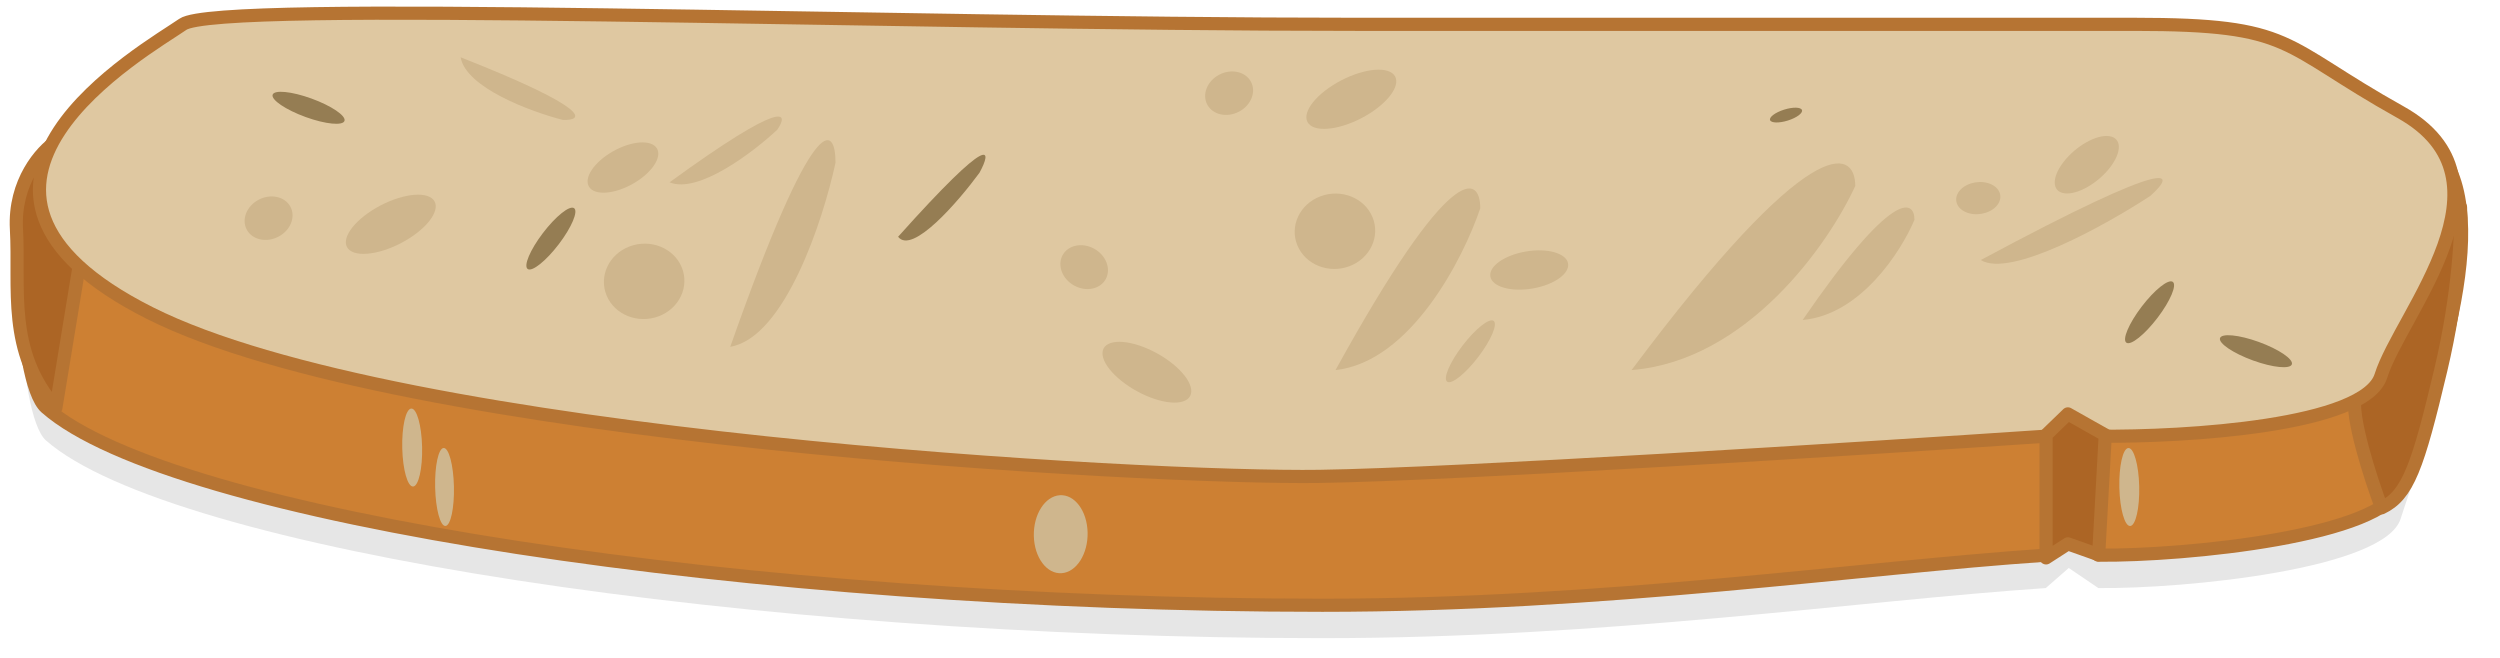 <svg width="380" height="100" viewBox="0 0 380 100" fill="none" xmlns="http://www.w3.org/2000/svg">
<path d="M7 28.414C12.493 24.596 134.166 31.538 206.082 31.538H324.442C348.913 31.538 364.894 20.324 371 28.414C379.756 40.015 367.891 69.312 364.894 78.856C362.497 86.49 332.266 89.513 318.948 89.386L314.454 86.332L310.958 89.386C282.658 91.295 244 97 201 97C114.489 97 26 83.614 7 66.959C2.5 63.014 1.506 32.231 7 28.414Z" fill="black" fill-opacity="0.1"/>
<path d="M7 23.414C12.493 19.596 134.166 26.538 206.082 26.538H324.442C348.913 26.538 364.894 15.324 371 23.414C379.756 35.015 367.891 64.312 364.894 73.856C362.497 81.49 332.266 84.513 318.948 84.386L314.454 81.332L310.958 84.386C282.658 86.295 244 92 201 92C114.489 92 26 78.614 7 61.959C2.5 58.014 1.506 27.231 7 23.414Z" fill="#CD8033" stroke="#B67433" stroke-width="2" stroke-linejoin="round"/>
<path d="M358 60.056C357.2 63.101 360.333 72.745 362 77.187C366 75.283 367.5 71 371 56.249C373.8 44.447 374.167 34.835 374 31.504L369.5 26.745C366 36.58 358.8 57.01 358 60.056Z" fill="#AC6525" stroke="#B67433" stroke-width="2" stroke-linejoin="round"/>
<path d="M13.5 31.504L8.5 61.959C1 53.393 3 43.876 2.5 34.835C2.1 27.602 6.333 22.938 8.5 21.51L13.5 31.504Z" fill="#AC6525" stroke="#B67433" stroke-width="2" stroke-linejoin="round"/>
<path d="M27.792 3.697C33.285 -0.121 134.166 3.697 206.082 3.697H324.442C348.913 3.697 346.416 6.751 364.894 17.058C383.372 27.365 364.894 47.598 361.898 57.141C359.501 64.776 332.266 66.431 318.948 66.303L314.454 63.249L310.958 66.303C282.658 68.212 220.964 72.106 200.588 72.411C175.118 72.793 60.753 66.685 22.798 47.598C-15.157 28.51 22.298 7.514 27.792 3.697Z" fill="#DFC8A1" stroke="#B67433" stroke-width="2" stroke-linejoin="round"/>
<ellipse cx="1.512" cy="5.925" rx="1.512" ry="5.925" transform="matrix(0.998 -0.068 0.024 1 61 62.204)" fill="#CFB68D"/>
<ellipse cx="1.512" cy="5.925" rx="1.512" ry="5.925" transform="matrix(0.998 -0.068 0.024 1 322 68.204)" fill="#CFB68D"/>
<ellipse cx="4.095" cy="5.925" rx="4.095" ry="5.925" transform="matrix(0.998 -0.068 0.024 1 157 75.553)" fill="#CFB68D"/>
<ellipse cx="1.43" cy="5.925" rx="1.43" ry="5.925" transform="matrix(0.998 -0.068 0.024 1 66 68.193)" fill="#CFB68D"/>
<path d="M311 66.114V84.8L314.316 82.665L319 84.325L320 66.114L314.316 62.911L311 66.114Z" fill="#AC6525" stroke="#B67433" stroke-width="2" stroke-linejoin="round"/>
<path d="M274 48.635C282.8 47.873 289 38.166 291 33.407C291 30.235 287.6 28.839 274 48.635Z" fill="#CFB68D"/>
<path d="M248 56.249C265.6 54.849 278 37.011 282 28.266C282 22.437 275.2 19.872 248 56.249Z" fill="#CFB68D"/>
<path d="M203 56.249C214.388 55.019 222.412 39.343 225 31.658C225 26.535 220.6 24.281 203 56.249Z" fill="#CFB68D"/>
<ellipse cx="2.86" cy="5.991" rx="2.86" ry="5.991" transform="matrix(0.187 0.982 -0.985 0.17 237.807 37.214)" fill="#CFB68D"/>
<ellipse cx="2.894" cy="5.925" rx="2.894" ry="5.925" transform="matrix(0.532 0.847 -0.869 0.495 98.297 20.083)" fill="#CFB68D"/>
<ellipse cx="1.475" cy="5.812" rx="1.475" ry="5.812" transform="matrix(0.823 0.568 -0.606 0.796 225.807 47.932)" fill="#CFB68D"/>
<ellipse cx="1.475" cy="5.812" rx="1.475" ry="5.812" transform="matrix(0.823 0.568 -0.606 0.796 86.042 30.801)" fill="#957D53"/>
<ellipse cx="1.475" cy="5.812" rx="1.475" ry="5.812" transform="matrix(0.823 0.568 -0.606 0.796 329.042 42)" fill="#957D53"/>
<ellipse cx="1.475" cy="5.812" rx="1.475" ry="5.812" transform="matrix(-0.296 0.955 -0.94 -0.341 52.802 16.958)" fill="#957D53"/>
<ellipse cx="1.475" cy="5.812" rx="1.475" ry="5.812" transform="matrix(-0.296 0.955 -0.94 -0.341 348.802 53.958)" fill="#957D53"/>
<ellipse cx="0.876" cy="2.543" rx="0.876" ry="2.543" transform="matrix(0.347 0.938 -0.953 0.302 273.594 15.902)" fill="#957D53"/>
<ellipse cx="6.099" cy="5.75" rx="6.099" ry="5.75" transform="matrix(0.936 -0.352 0.383 0.924 195 31.985)" fill="#CFB68D"/>
<path d="M301.08 39.525C305.546 42.303 320.106 34.193 326.828 29.791C330.776 26.309 331.154 23.38 301.08 39.525Z" fill="#CFB68D"/>
<path d="M101.776 27.71C106.101 29.524 114.487 23.142 118.14 19.723C119.986 17.073 119.298 14.96 101.776 27.71Z" fill="#CFB68D"/>
<path d="M70.015 8.707C70.806 13.33 80.693 16.979 85.538 18.225C88.765 18.36 90.178 16.646 70.015 8.707Z" fill="#CFB68D"/>
<path d="M111 52.712C119.282 51.313 125.118 33.474 127 24.73C127 18.9 123.8 16.335 111 52.712Z" fill="#CFB68D"/>
<path d="M136.51 35.988C138.657 38.766 145.655 30.656 148.885 26.254C150.783 22.772 150.964 19.843 136.51 35.988Z" fill="#957D53"/>
<ellipse cx="2.885" cy="2.993" rx="2.885" ry="2.993" transform="matrix(-0.69 0.724 -0.904 -0.427 305.394 29.304)" fill="#CFB68D"/>
<ellipse cx="3.749" cy="3.186" rx="3.749" ry="3.186" transform="matrix(-0.878 -0.479 0.471 -0.882 166.584 45.21)" fill="#CFB68D"/>
<ellipse cx="3.539" cy="5.504" rx="3.539" ry="5.504" transform="matrix(0.992 0.127 -0.614 0.79 317.06 20.24)" fill="#CFB68D"/>
<ellipse cx="3.542" cy="7.375" rx="3.542" ry="7.375" transform="matrix(-0.054 0.999 -0.915 -0.403 181.267 56.01)" fill="#CFB68D"/>
<ellipse cx="3.749" cy="3.186" rx="3.749" ry="3.186" transform="matrix(-0.885 0.465 -0.473 -0.881 191.65 15.227)" fill="#CFB68D"/>
<ellipse cx="3.542" cy="7.375" rx="3.542" ry="7.375" transform="matrix(0.801 0.599 -0.843 0.538 208.781 9)" fill="#CFB68D"/>
<ellipse cx="3.749" cy="3.186" rx="3.749" ry="3.186" transform="matrix(-0.885 0.465 -0.473 -0.881 45.65 34.227)" fill="#CFB68D"/>
<ellipse cx="3.542" cy="7.375" rx="3.542" ry="7.375" transform="matrix(0.801 0.599 -0.843 0.538 62.781 28)" fill="#CFB68D"/>
<ellipse cx="6.099" cy="5.75" rx="6.099" ry="5.75" transform="matrix(0.936 -0.352 0.383 0.924 90 39.599)" fill="#CFB68D"/>
</svg>
